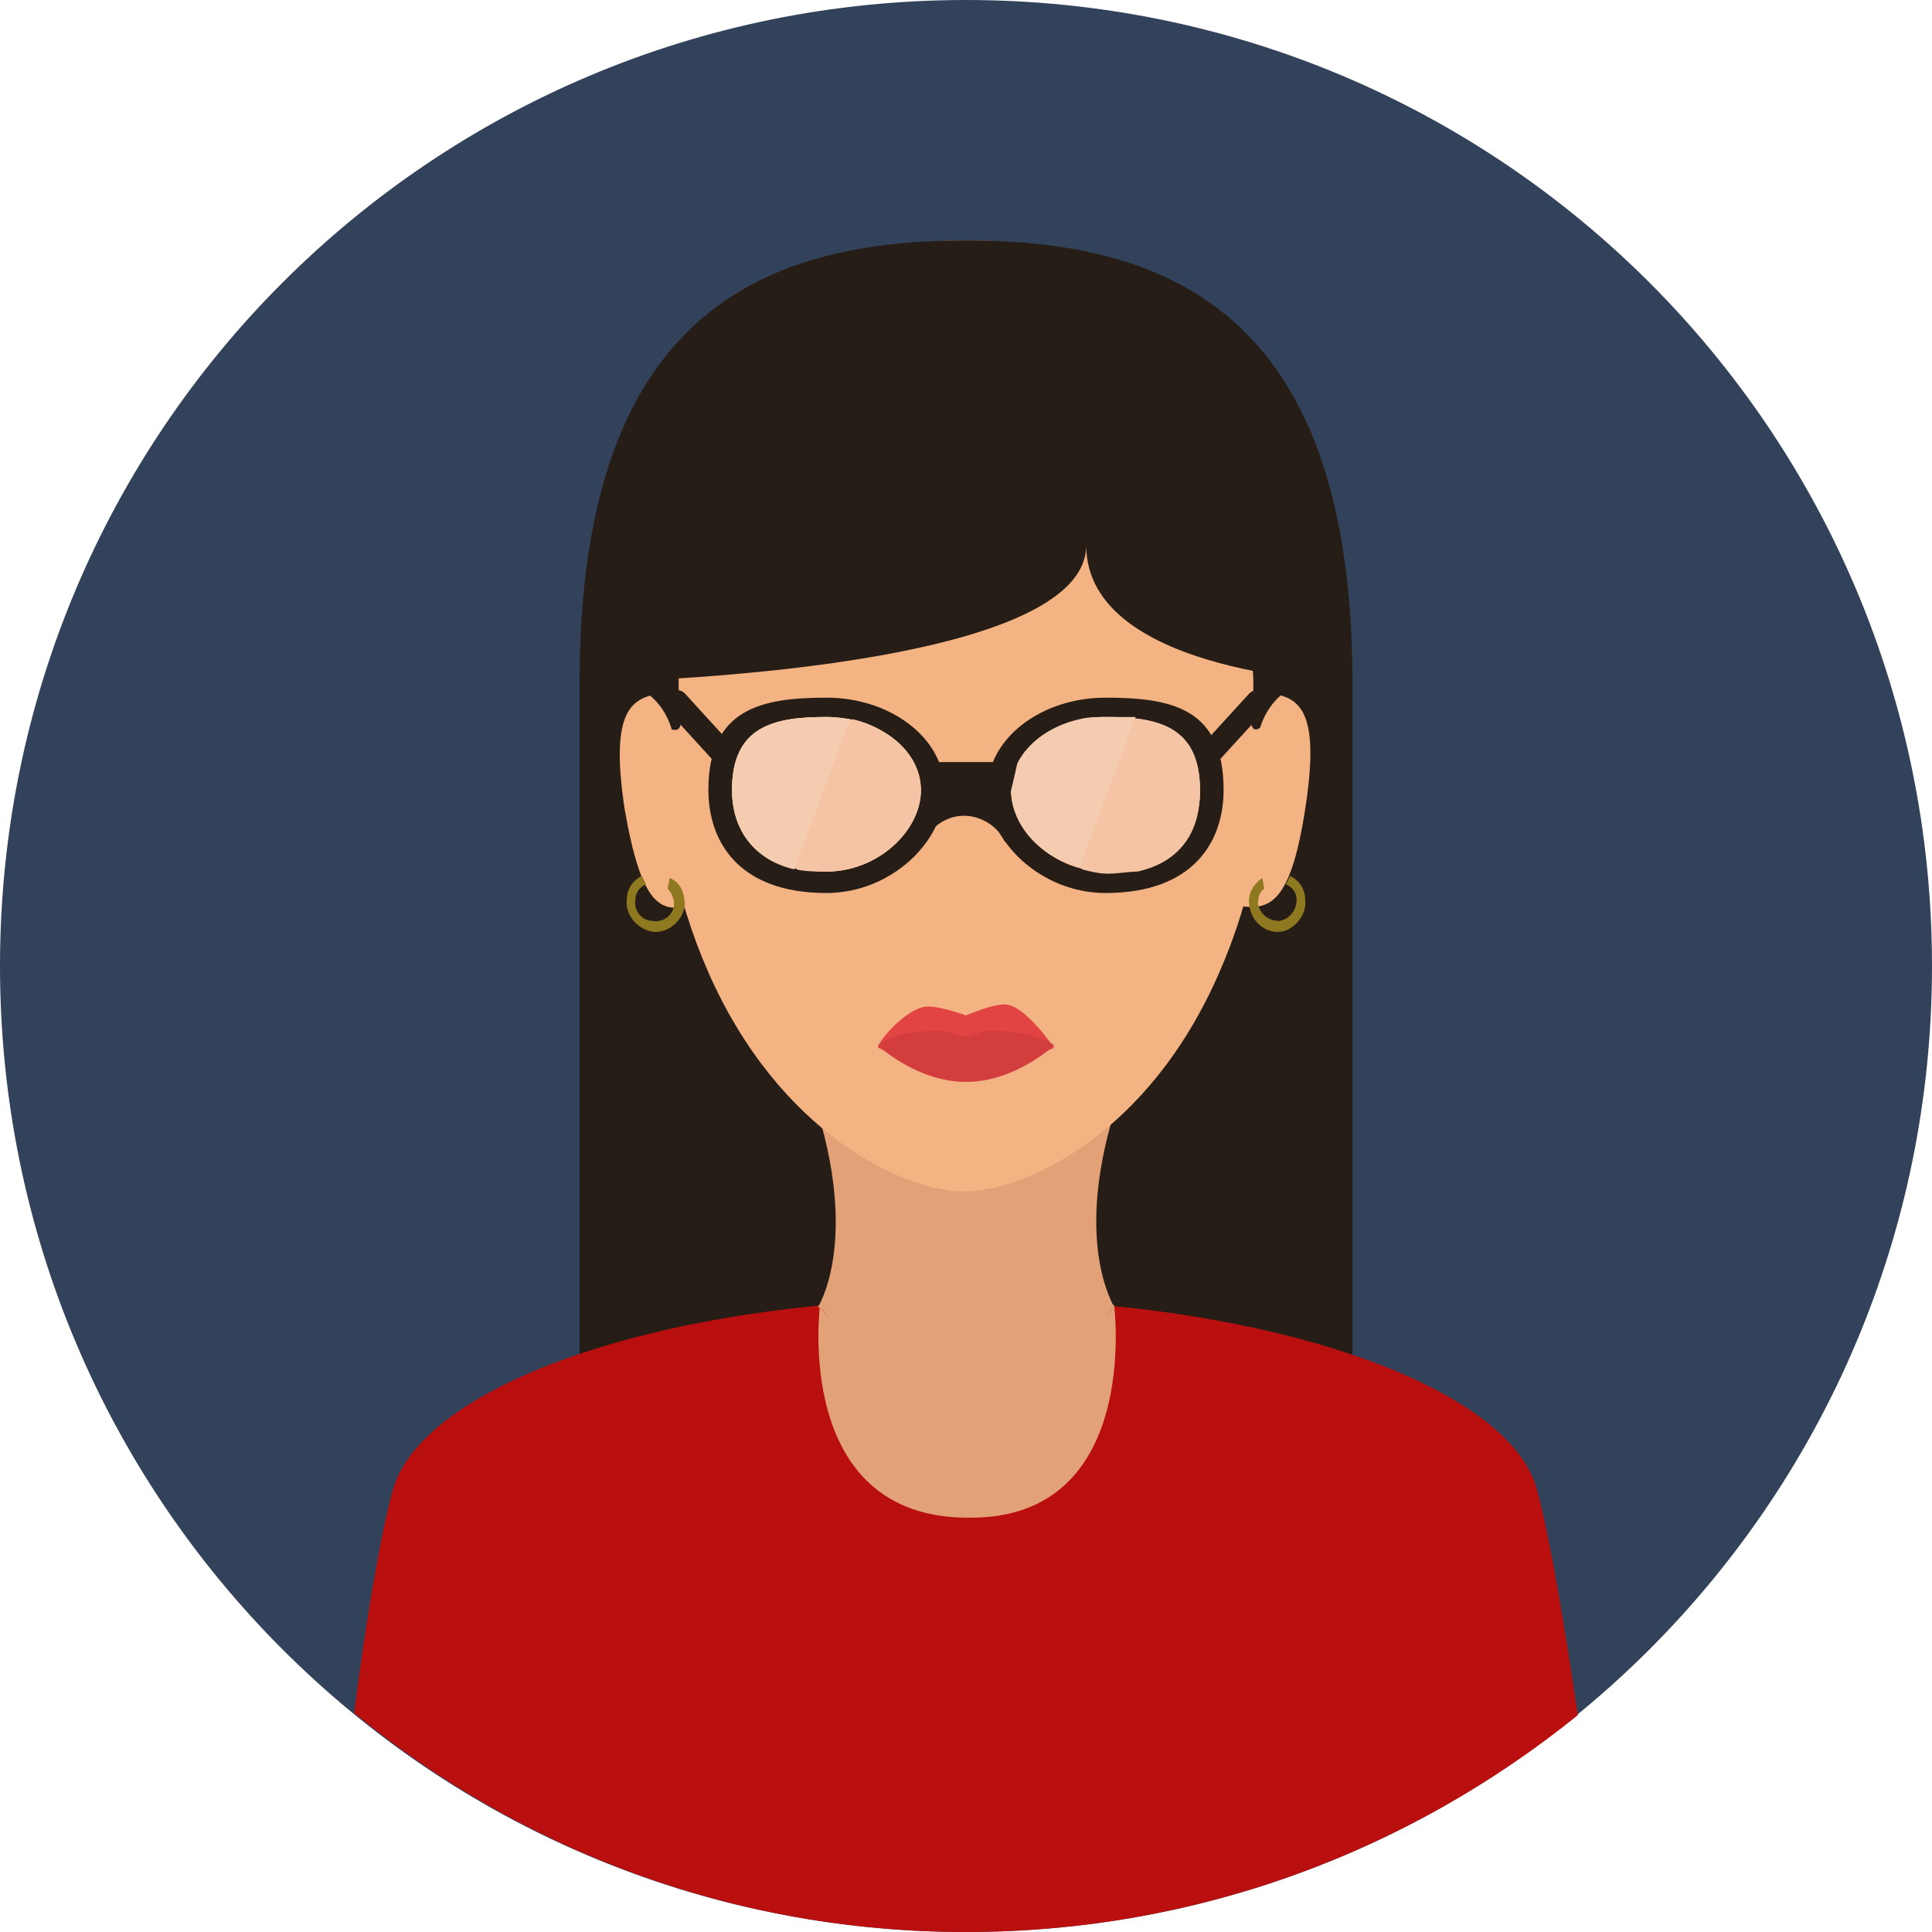 <?xml version="1.0" encoding="utf-8"?>
<!-- Generator: Adobe Illustrator 18.0.0, SVG Export Plug-In . SVG Version: 6.00 Build 0)  -->
<!DOCTYPE svg PUBLIC "-//W3C//DTD SVG 1.1//EN" "http://www.w3.org/Graphics/SVG/1.1/DTD/svg11.dtd">
<svg version="1.1" id="Layer_1" xmlns="http://www.w3.org/2000/svg" xmlns:xlink="http://www.w3.org/1999/xlink" x="0px" y="0px"
	 viewBox="0 0 90 90" enable-background="new 0 0 90 90" xml:space="preserve">
<path fill="#33425B" d="M45,0C20.1,0,0,20.1,0,45c0,24.9,20.1,45,45,45c24.9,0,45-20.1,45-45C90,20.1,69.9,0,45,0z"/>
<polygon fill="#261D17" points="45,19.1 27,31.4 27,74 63,74 63,31.4 "/>
<path fill="#BA0F0F" d="M71.6,69.4c-1.3-4.9-12.7-8.9-26.7-8.9s-25.2,4-26.6,8.9c-0.6,2.2-1.3,6.4-1.8,10.4C24.3,86.2,34.2,90,45,90
	c10.8,0,20.7-3.8,28.5-10.1C72.9,75.8,72.2,71.6,71.6,69.4z"/>
<path fill="#E2A176" d="M52.1,51.2H37.9c2.2,6.6,0.2,9.7,0.2,9.7l4.9,1.1h4l4.9-1.1C51.9,60.8,49.9,57.8,52.1,51.2z"/>
<path fill="#F4B382" d="M45,11.2c-8,0-14.5,3.8-14.5,20.6c0,5.7,1,10.1,2.5,13.5c3.3,7.5,9.1,10.2,11.9,10.2
	c2.8,0,8.6-2.6,11.9-10.2c1.5-3.4,2.5-7.9,2.5-13.5C59.5,15,53,11.2,45,11.2z"/>
<path fill="#E24444" d="M46.9,46.8c-0.5-0.1-1.9,0.5-1.9,0.5s-1.4-0.5-1.9-0.4c-0.9,0.1-2.2,1.6-2.2,1.9c0,0,1.8,1,4.1,1
	s4.1-1,4.1-1S47.8,46.9,46.9,46.8z"/>
<path fill="#D33D3D" d="M46.1,48c-0.4,0-0.8,0.3-1.1,0.3c-0.3,0-0.9-0.3-1.3-0.3c-2.4,0.1-2.8,0.7-2.8,0.7s1.8,1.7,4.1,1.7
	c2.3,0,4.1-1.7,4.1-1.7S48.6,48.1,46.1,48z"/>
<g>
	<path fill="#E2A176" d="M51.9,60.8c0,0-1.6,3.1-6.9,3.1c-5.3,0-6.8-3.1-6.8-3.1s-1.3,9.9,6.9,9.9C53.2,70.8,51.9,60.8,51.9,60.8z"
		/>
	<path fill="#E2A176" d="M45,57.5l-6.8,3.3c0,0,3.1,5.1,6.8,5.1c3.8,0,6.9-5.1,6.9-5.1L45,57.5z"/>
</g>
<path fill="#261D17" d="M45,11.2L45,11.2L45,11.2c-9.9,0-18,3.8-18,20.6c0,0,23.6-0.3,23.6-6.4c0,6.1,12.4,6.4,12.4,6.4
	C63,15,54.9,11.2,45,11.2z"/>
<g>
	<path fill="#F4B382" d="M30.8,32.3c-1.4,0.2-2.4,0.8-1.7,5.4c0.8,4.6,1.7,4.8,3.1,4.5L30.8,32.3z"/>
	<path fill="#F4B382" d="M59.2,32.3l-1.5,9.9c1.4,0.2,2.4,0,3.1-4.5S60.6,32.5,59.2,32.3z"/>
</g>
<g>
	<path fill="#261D17" d="M31.7,32.9c-0.2-1.2,0-2.1,0-2.1l-2.7,1c0,0,1.7,0.2,2.3,2.2C31.3,33.9,31.9,34.4,31.7,32.9z"/>
	<path fill="#261D17" d="M58.3,30.8c0,0,0.2,1,0,2.1c-0.2,1.5,0.4,1,0.4,1c0.6-1.9,2.3-2.2,2.3-2.2L58.3,30.8z"/>
</g>
<g>
	<path fill="#8E7920" d="M60.8,41.9c0-0.5-0.3-0.9-0.7-1.1l-0.2,0.4c0.3,0.1,0.5,0.4,0.5,0.7c0,0.5-0.3,0.9-0.8,1
		c-0.5,0-0.9-0.3-1-0.8c0-0.3,0.1-0.6,0.3-0.7l-0.1-0.5c-0.4,0.3-0.7,0.7-0.6,1.3c0.1,0.7,0.7,1.3,1.5,1.2
		C60.3,43.3,60.9,42.6,60.8,41.9z"/>
	<path fill="#8E7920" d="M31.2,40.9l-0.1,0.5c0.2,0.2,0.3,0.5,0.3,0.7c0,0.5-0.5,0.9-1,0.8c-0.5,0-0.9-0.5-0.8-1
		c0-0.3,0.2-0.6,0.5-0.7l-0.2-0.4c-0.4,0.2-0.7,0.6-0.7,1.1c-0.1,0.7,0.5,1.4,1.2,1.5s1.4-0.5,1.5-1.2
		C31.9,41.6,31.7,41.1,31.2,40.9z"/>
</g>
<path fill="#261D17" d="M38.5,32.5c-3,0-5.5,0.5-5.5,4.3c0,2.4,1.4,4.8,5.5,4.8c3,0,5.5-2.4,5.5-4.8C44,34.4,41.5,32.5,38.5,32.5z
	 M38.5,40.6c-3.3,0-4.4-1.9-4.4-3.8c0-3,2-3.4,4.4-3.4c2.4,0,4.4,1.5,4.4,3.4S40.9,40.6,38.5,40.6z"/>
<path fill="#F4C4A4" d="M38.5,33.4c-2.4,0-4.4,0.4-4.4,3.4c0,1.9,1.1,3.8,4.4,3.8c2.4,0,4.4-1.9,4.4-3.8S40.9,33.4,38.5,33.4z"/>
<path fill="#F4CCB0" d="M38.5,33.4c-2.4,0-4.4,0.4-4.4,3.4c0,1.6,0.8,3.2,2.9,3.7l2.6-7C39.3,33.5,38.9,33.4,38.5,33.4z"/>
<path fill="#F4C4A4" d="M39.7,33.5l-2.6,7c0.4,0.1,0.9,0.1,1.4,0.1c2.4,0,4.4-1.9,4.4-3.8C42.8,35.3,41.5,33.9,39.7,33.5z"/>
<g>
	<path fill="#261D17" d="M34,34.6l-2.1-2.3c-0.2-0.2-0.5-0.2-0.8,0c-0.2,0.2-0.2,0.5,0,0.8l2.1,2.3c0.1,0.1,0.3,0.2,0.4,0.2
		c0.1,0,0.3,0,0.4-0.1C34.2,35.2,34.2,34.8,34,34.6z"/>
	<path fill="#261D17" d="M59,32.3c-0.2-0.2-0.6-0.2-0.8,0l-2.1,2.3c-0.2,0.2-0.2,0.6,0,0.8c0.1,0.1,0.2,0.1,0.4,0.1
		c0.1,0,0.3-0.1,0.4-0.2L59,33C59.2,32.8,59.2,32.5,59,32.3z"/>
	<path fill="#261D17" d="M51.5,32.5c-3,0-5.5,1.9-5.5,4.3c0,2.4,2.5,4.8,5.5,4.8c4.1,0,5.5-2.4,5.5-4.8C57,33,54.6,32.5,51.5,32.5z
		 M51.5,40.6c-2.4,0-4.4-1.9-4.4-3.8s2-3.4,4.4-3.4c2.4,0,4.4,0.4,4.4,3.4C55.9,38.7,54.8,40.6,51.5,40.6z"/>
</g>
<path fill="#F4C4A4" d="M51.5,33.4c-2.4,0-4.4,1.5-4.4,3.4s2,3.8,4.4,3.8c3.3,0,4.4-1.9,4.4-3.8C55.9,33.8,53.9,33.4,51.5,33.4z"/>
<path fill="#F4CCB0" d="M51.5,33.4c-0.4,0-0.8,0-1.2,0.1c-1.8,0.4-3.2,1.7-3.2,3.3c0,1.6,1.3,3.1,3.2,3.6l2.6-7
	C52.5,33.4,52,33.4,51.5,33.4z"/>
<path fill="#F4C4A4" d="M53,33.5l-2.6,7c0.4,0.1,0.8,0.2,1.2,0.2c0.5,0,1-0.1,1.4-0.1c2.2-0.5,2.9-2.1,2.9-3.7
	C55.9,34.5,54.7,33.7,53,33.5z"/>
<g>
	<path fill="#261D17" d="M47.4,35.5h-4.8c0,0,0.9,1.9,0.9,1.9l3.4,0C47,37.4,47.4,35.5,47.4,35.5z"/>
	<path fill="#261D17" d="M46.6,37.4c-0.5-0.3-1.1-0.7-1.7-0.7c-0.5,0-0.9,0.3-1.3,0.5c-0.6,0.3-0.6,2-0.6,2c0.4-0.7,1.1-1.2,1.9-1.2
		s1.6,0.5,1.9,1.2C46.9,39.2,47.1,37.7,46.6,37.4z"/>
</g>
</svg>
